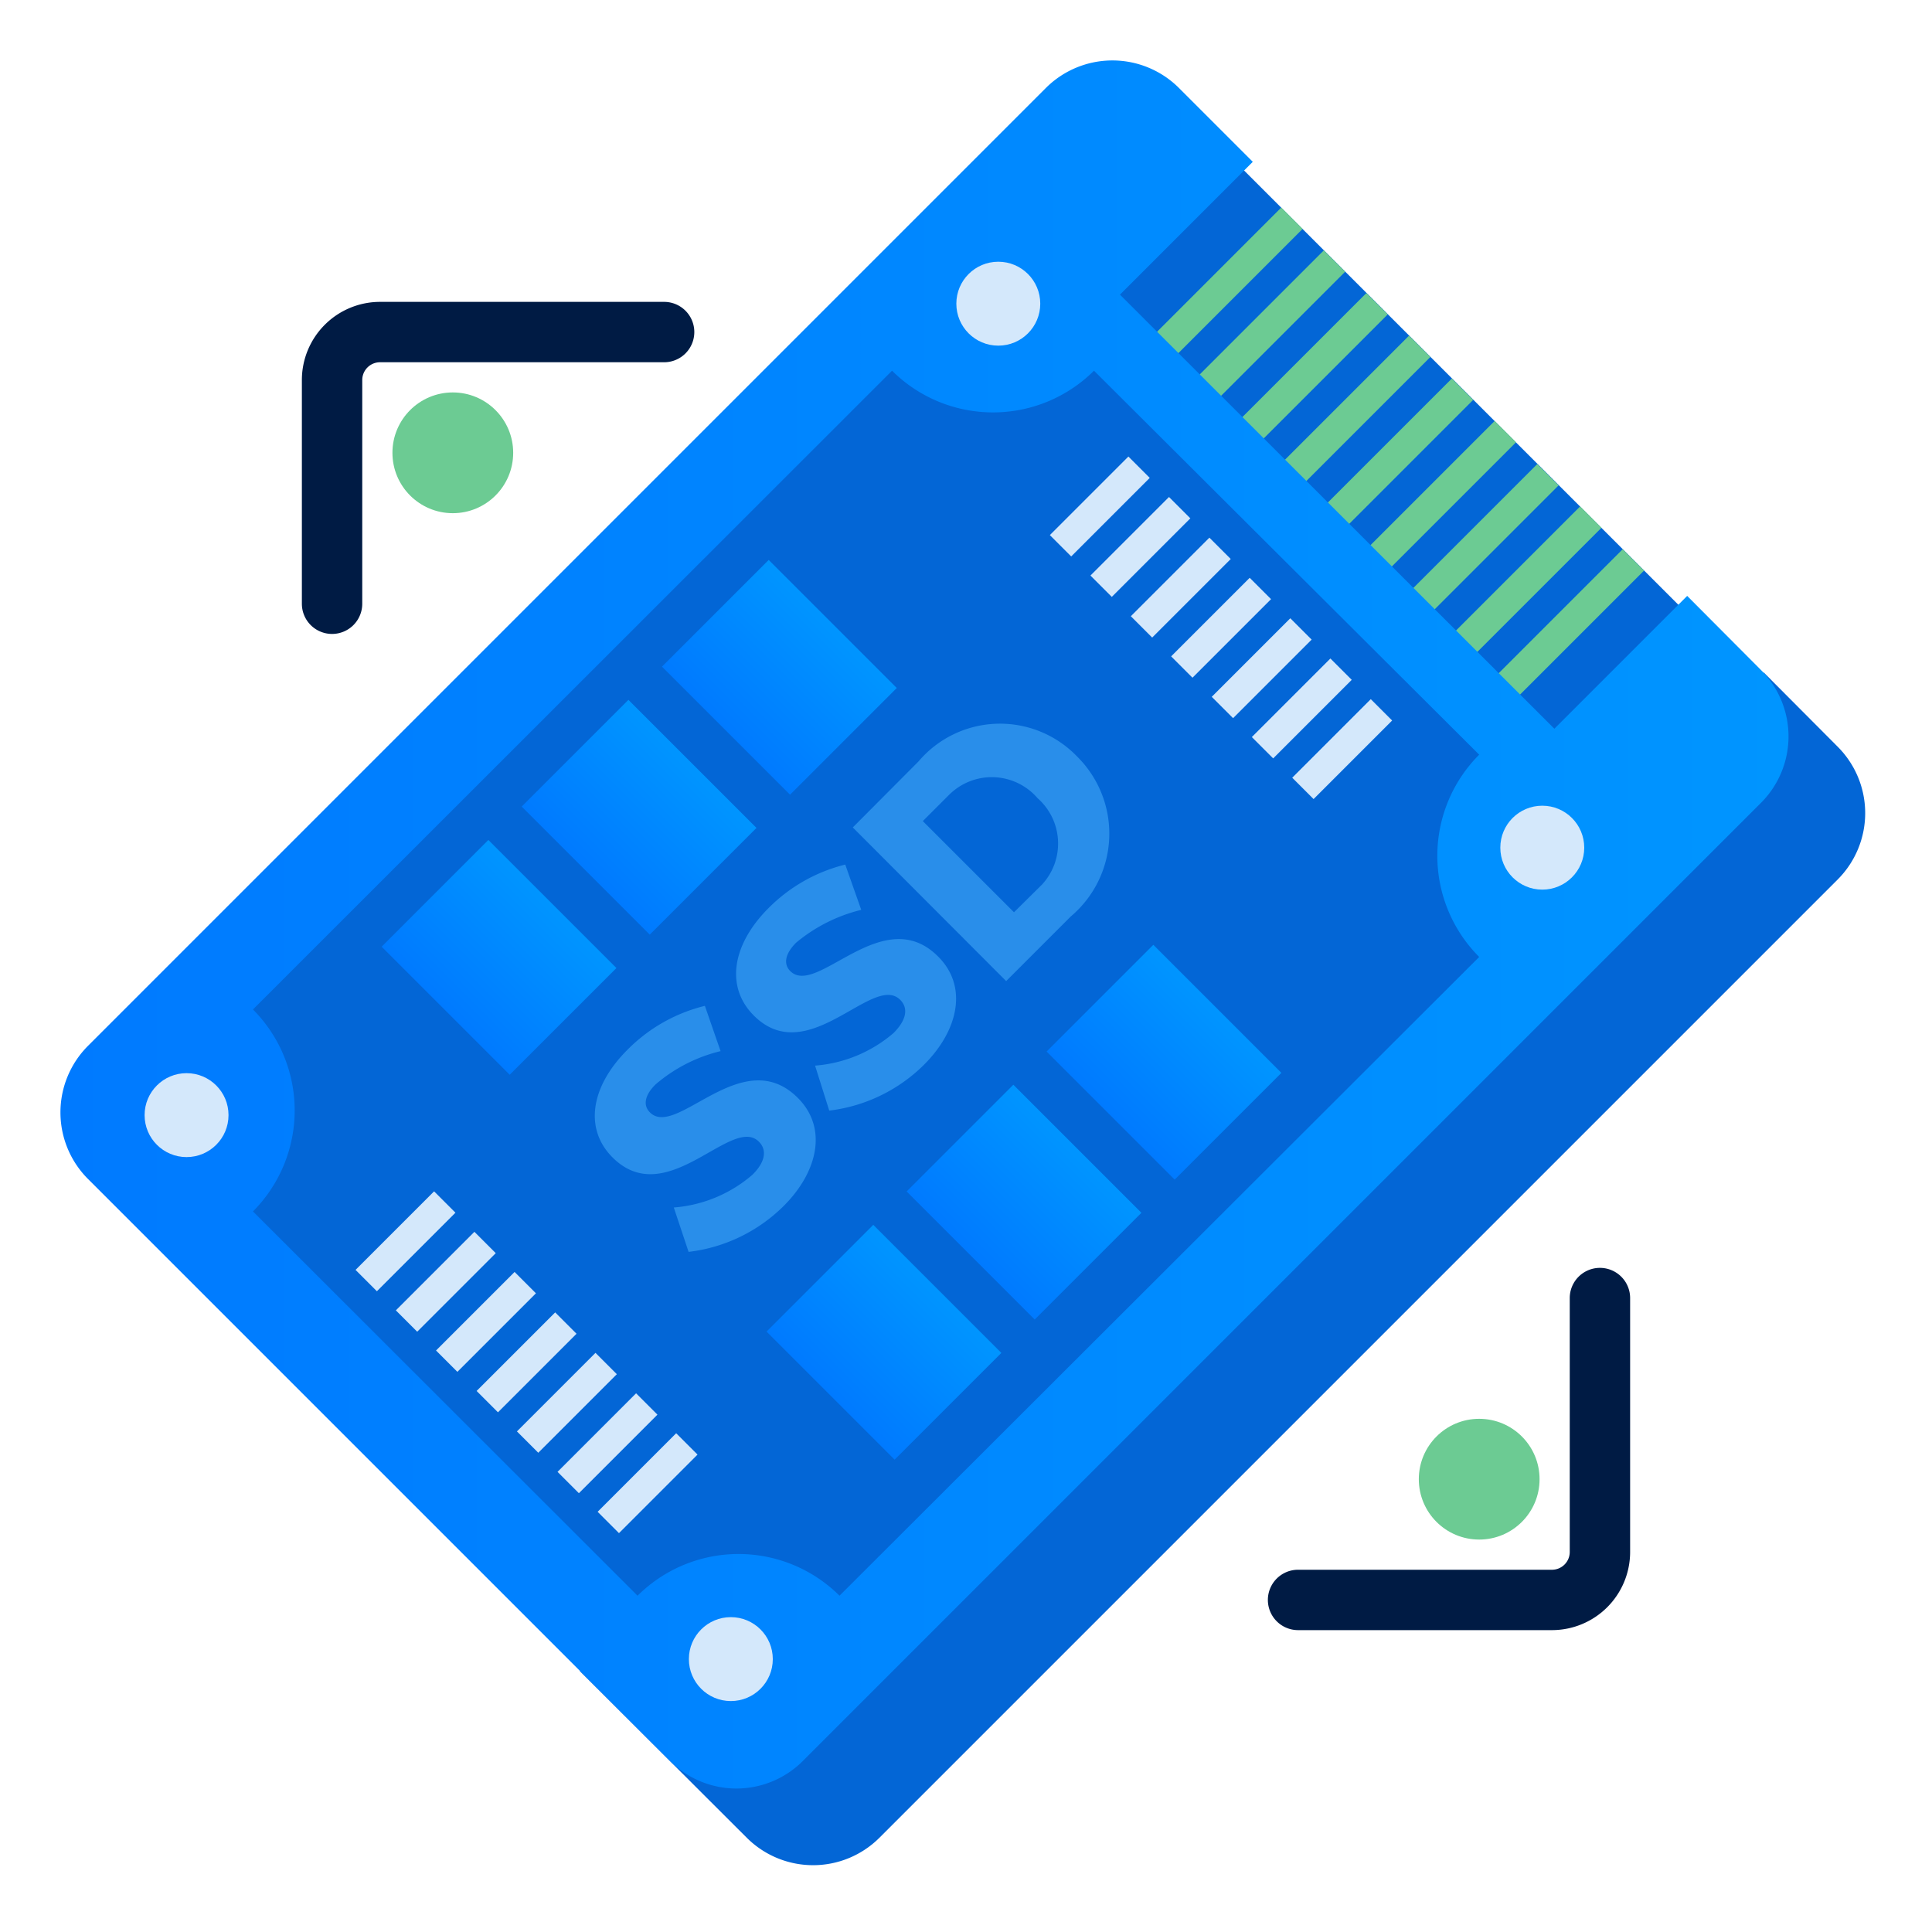 <svg id="Layer_1" data-name="Layer 1" xmlns="http://www.w3.org/2000/svg" xmlns:xlink="http://www.w3.org/1999/xlink" viewBox="0 0 64 64"><defs><linearGradient id="New_Gradient_Swatch_4" x1="2" y1="30.62" x2="59.25" y2="30.62" gradientUnits="userSpaceOnUse"><stop offset="0" stop-color="#007aff"/><stop offset="1" stop-color="#0095ff"/></linearGradient><linearGradient id="New_Gradient_Swatch_4-2" x1="28.23" y1="44.05" x2="33.23" y2="44.05" gradientTransform="translate(-1.44 0.41)" xlink:href="#New_Gradient_Swatch_4"/><linearGradient id="New_Gradient_Swatch_4-3" x1="34.79" y1="44.05" x2="39.79" y2="44.05" gradientTransform="translate(-3.36 -4.23)" xlink:href="#New_Gradient_Swatch_4"/><linearGradient id="New_Gradient_Swatch_4-4" x1="41.35" y1="44.05" x2="46.35" y2="44.05" gradientTransform="translate(-5.29 -8.87)" xlink:href="#New_Gradient_Swatch_4"/><linearGradient id="New_Gradient_Swatch_4-5" x1="28.23" y1="26.02" x2="33.23" y2="26.02" gradientTransform="translate(-14.19 5.69)" xlink:href="#New_Gradient_Swatch_4"/><linearGradient id="New_Gradient_Swatch_4-6" x1="34.79" y1="26.02" x2="39.79" y2="26.02" gradientTransform="translate(-16.11 1.05)" xlink:href="#New_Gradient_Swatch_4"/><linearGradient id="New_Gradient_Swatch_4-7" x1="41.35" y1="26.02" x2="46.35" y2="26.02" gradientTransform="translate(-18.04 -3.59)" xlink:href="#New_Gradient_Swatch_4"/></defs><title>ic_</title><path d="M58.43,22.28,54,26.68,51,23.61,19.21,55.36l5.53,5.52a3.11,3.11,0,0,0,4.39,0L60.88,29.13a3.11,3.11,0,0,0,0-4.39Z" fill="#0366d6"/><rect x="35.54" y="12.72" width="23" height="6" transform="translate(69.18 60.09) rotate(-135)" fill="#0366d6"/><rect x="40.17" y="6.35" width="1" height="6" transform="translate(18.53 -26.02) rotate(45)" fill="#6ccb93"/><rect x="41.59" y="7.77" width="1" height="6" transform="translate(19.94 -26.61) rotate(45)" fill="#6ccb93"/><rect x="43" y="9.18" width="1" height="6" transform="translate(21.35 -27.19) rotate(45)" fill="#6ccb93"/><rect x="44.41" y="10.6" width="1" height="6" transform="translate(22.77 -27.78) rotate(45)" fill="#6ccb93"/><rect x="45.83" y="12.01" width="1" height="6" transform="translate(24.18 -28.36) rotate(45)" fill="#6ccb93"/><rect x="47.24" y="13.42" width="1" height="6" transform="translate(25.6 -28.95) rotate(45)" fill="#6ccb93"/><rect x="48.66" y="14.84" width="1" height="6" transform="translate(27.01 -29.53) rotate(45)" fill="#6ccb93"/><rect x="50.07" y="16.25" width="1" height="6" transform="translate(28.43 -30.12) rotate(45)" fill="#6ccb93"/><rect x="51.49" y="17.67" width="1" height="6" transform="translate(29.84 -30.71) rotate(45)" fill="#6ccb93"/><path d="M37.1,9.76,51.49,24.14l4.4-4.4,2.45,2.46a3.11,3.11,0,0,1,0,4.39L26.59,58.34a3.11,3.11,0,0,1-4.39,0L2.91,39.05a3.12,3.12,0,0,1,0-4.4L34.65,2.91a3.12,3.12,0,0,1,4.4,0L41.5,5.36Z" fill="url(#New_Gradient_Swatch_4)"/><path d="M49,31.7,27.81,52.86a4.74,4.74,0,0,0-6.69,0L8.38,40.13a4.74,4.74,0,0,0,0-6.69L29.55,12.28a4.74,4.74,0,0,0,6.69,0L49,25A4.74,4.74,0,0,0,49,31.7Z" fill="#0366d6"/><circle cx="6.18" cy="36.94" r="1.39" fill="#d4e8fb"/><circle cx="24.21" cy="54.96" r="1.39" fill="#d4e8fb"/><circle cx="33.07" cy="10.06" r="1.39" fill="#d4e8fb"/><circle cx="51.09" cy="28.08" r="1.39" fill="#d4e8fb"/><path d="M23.35,33.32l.52,1.5a5.16,5.16,0,0,0-2.15,1.1c-.34.33-.44.68-.19.93.88.88,3.06-2.32,4.9-.48,1,1,.66,2.46-.48,3.59a5.36,5.36,0,0,1-3.14,1.51L22.32,40a4.52,4.52,0,0,0,2.6-1.08c.41-.4.51-.81.22-1.1-.9-.9-3.05,2.32-4.85.52-.94-.94-.73-2.34.49-3.56A5.42,5.42,0,0,1,23.35,33.32Z" fill="#298eea"/><path d="M28,28.64l.53,1.5a5.33,5.33,0,0,0-2.16,1.09c-.34.34-.44.69-.19.94.88.87,3.07-2.32,4.9-.48,1,1,.66,2.46-.48,3.59a5.36,5.36,0,0,1-3.13,1.51L27,35.3a4.52,4.52,0,0,0,2.6-1.08c.41-.41.51-.81.22-1.1-.9-.9-3.05,2.32-4.85.52-.94-.94-.73-2.34.49-3.56A5.42,5.42,0,0,1,28,28.64Z" fill="#298eea"/><path d="M30.43,25.22a3.54,3.54,0,0,1,5.25-.16,3.59,3.59,0,0,1-.21,5.3L33.33,32.5l-5.08-5.09Zm3.16,5,.93-.92a2,2,0,0,0-.15-2.86,2,2,0,0,0-2.93-.11l-.87.87Z" fill="#298eea"/><rect x="11.59" y="40.62" width="3.68" height="1" transform="translate(-25.14 21.54) rotate(-45)" fill="#d4e8fb"/><rect x="12.93" y="41.96" width="3.68" height="1" transform="translate(-25.7 22.88) rotate(-45)" fill="#d4e8fb"/><rect x="14.26" y="43.29" width="3.68" height="1" transform="translate(-26.25 24.21) rotate(-45)" fill="#d4e8fb"/><rect x="15.6" y="44.63" width="3.68" height="1" transform="translate(-26.8 25.55) rotate(-45)" fill="#d4e8fb"/><rect x="16.94" y="45.97" width="3.68" height="1" transform="translate(-27.36 26.89) rotate(-45)" fill="#d4e8fb"/><rect x="18.28" y="47.31" width="3.68" height="1" transform="translate(-27.91 28.23) rotate(-45)" fill="#d4e8fb"/><rect x="19.62" y="48.64" width="3.68" height="1" transform="translate(-28.47 29.56) rotate(-45)" fill="#d4e8fb"/><rect x="34.6" y="16.28" width="3.68" height="1" transform="translate(-1.2 30.68) rotate(-45)" fill="#d4e8fb"/><rect x="35.94" y="17.62" width="3.68" height="1" transform="translate(-1.75 32.02) rotate(-45)" fill="#d4e8fb"/><rect x="37.27" y="18.96" width="3.68" height="1" transform="translate(-2.3 33.36) rotate(-45)" fill="#d4e8fb"/><rect x="38.61" y="20.3" width="3.68" height="1" transform="translate(-2.86 34.69) rotate(-45)" fill="#d4e8fb"/><rect x="39.95" y="21.64" width="3.68" height="1" transform="translate(-3.41 36.03) rotate(-45)" fill="#d4e8fb"/><rect x="41.29" y="22.97" width="3.68" height="1" transform="translate(-3.97 37.37) rotate(-45)" fill="#d4e8fb"/><rect x="42.62" y="24.31" width="3.68" height="1" transform="translate(-4.52 38.71) rotate(-45)" fill="#d4e8fb"/><rect x="26.78" y="41.46" width="5" height="6" transform="translate(-22.86 33.73) rotate(-45)" fill="url(#New_Gradient_Swatch_4-2)"/><rect x="31.42" y="36.82" width="5" height="6" transform="translate(-18.22 35.65) rotate(-45)" fill="url(#New_Gradient_Swatch_4-3)"/><rect x="36.06" y="32.19" width="5" height="6" transform="translate(-13.59 37.57) rotate(-45)" fill="url(#New_Gradient_Swatch_4-4)"/><rect x="14.03" y="28.71" width="5" height="6" transform="translate(-17.58 20.98) rotate(-45)" fill="url(#New_Gradient_Swatch_4-5)"/><rect x="18.67" y="24.07" width="5" height="6" transform="translate(-12.94 22.9) rotate(-45)" fill="url(#New_Gradient_Swatch_4-6)"/><rect x="23.31" y="19.44" width="5" height="6" transform="translate(-8.3 24.82) rotate(-45)" fill="url(#New_Gradient_Swatch_4-7)"/><path d="M11,21a1,1,0,0,1-1-1V12.58A2.59,2.59,0,0,1,12.58,10H22a1,1,0,0,1,0,2H12.58a.59.59,0,0,0-.58.58V20A1,1,0,0,1,11,21Z" fill="#001b44"/><path d="M51.42,54H43a1,1,0,0,1,0-2h8.42a.59.59,0,0,0,.58-.58V43a1,1,0,0,1,2,0v8.42A2.59,2.59,0,0,1,51.42,54Z" fill="#001b44"/><circle cx="15" cy="15" r="2" fill="#6ccb93"/><circle cx="49" cy="49" r="2" fill="#6ccb93"/></svg>